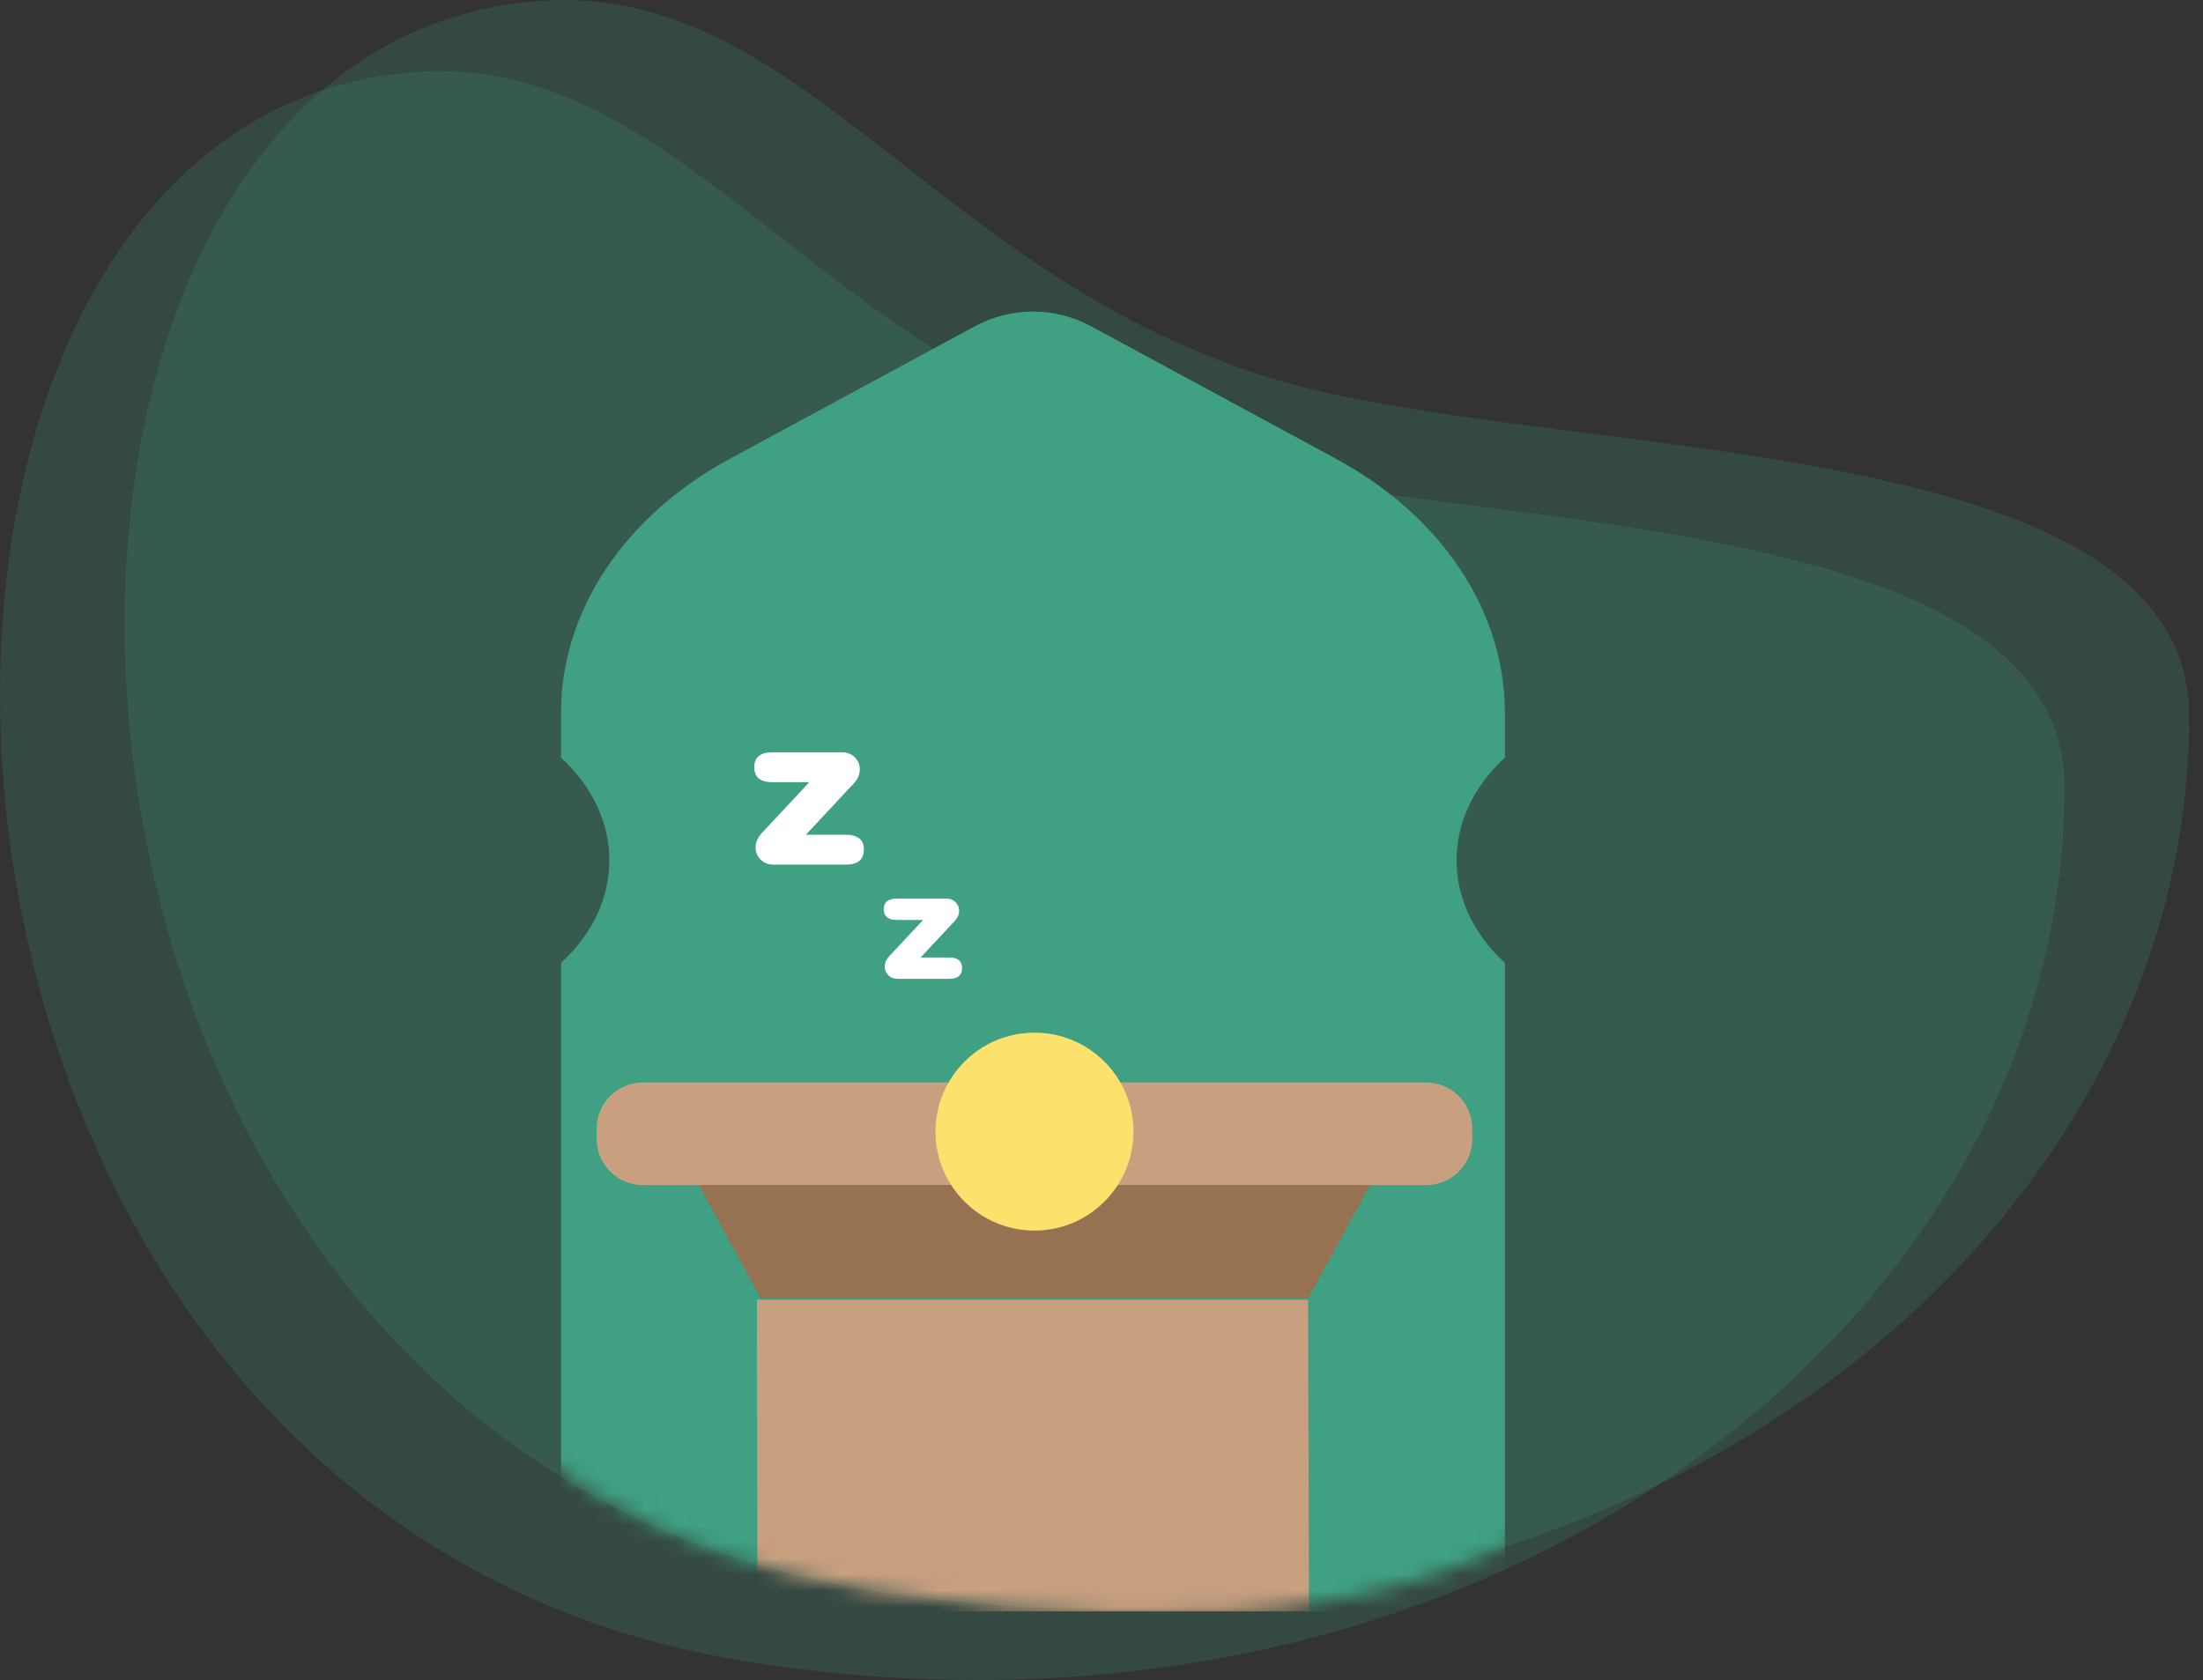 <svg width="135" height="103" viewBox="0 0 135 103" fill="none" xmlns="http://www.w3.org/2000/svg">
<rect x="0" y="0" width="135" height="103" fill="#333333" stroke="none"/>
<path d="M45.802 101.853C90.801 108.99 126.515 81.13 126.515 48.267C126.514 30.779 88.535 32.626 71.427 27.883C50.044 21.954 41.826 3.542 25.871 4.394C-12.19 6.427 -10.447 92.931 45.802 101.853Z" fill="#40A083" fill-opacity="0.2"/>
<path d="M53.441 97.488C98.441 104.625 134.155 76.765 134.154 43.902C134.154 26.413 96.174 28.261 79.067 23.518C57.683 17.589 49.466 -0.824 33.51 0.029C-4.551 2.061 -2.808 88.566 53.441 97.488Z" fill="#40A083" fill-opacity="0.2"/>
<mask id="mask0_205_2575" style="mask-type:alpha" maskUnits="userSpaceOnUse" x="22" y="13" width="89" height="86">
<path d="M53.441 97.488C98.441 104.625 110.5 85.863 110.5 53C110.5 35.511 96.174 28.261 79.067 23.518C57.683 17.589 82.456 12.648 66.5 13.5C28.439 15.533 -2.808 88.566 53.441 97.488Z" fill="url(#paint0_linear_205_2575)"/>
</mask>
<g mask="url(#mask0_205_2575)">
<path d="M92.221 46.443C88.271 50.06 88.271 55.406 92.221 59.024V96.228C92.221 97.631 91.058 98.769 89.622 98.769H36.978C35.542 98.769 34.379 97.631 34.379 96.228V59.024C38.33 55.406 38.33 50.061 34.379 46.443V43.696C34.379 37.451 38.254 31.625 44.745 28.112L59.745 19.996C61.957 18.799 64.643 18.799 66.855 19.996L81.856 28.112C88.346 31.625 92.221 37.451 92.221 43.696V46.443Z" fill="#40A083"/>
<path d="M90.225 69.186V69.809C90.225 71.375 88.956 72.644 87.389 72.644H39.397C37.831 72.644 36.562 71.375 36.562 69.809V69.186C36.562 67.621 37.831 66.352 39.397 66.352H87.389C88.956 66.352 90.225 67.621 90.225 69.186Z" fill="#C8A07F"/>
<path fill-rule="evenodd" clip-rule="evenodd" d="M42.829 72.644H81.107H83.957H83.957L80.165 79.583H80.165H77.315H46.621L42.829 72.644Z" fill="#967152"/>
<path fill-rule="evenodd" clip-rule="evenodd" d="M80.216 98.769H80.216L80.209 96.634L80.157 79.67H80.154H77.487H46.384L46.413 98.769H77.545H80.216Z" fill="#C8A07F"/>
<path d="M63.393 75.43C66.743 75.43 69.458 72.714 69.458 69.364C69.458 66.014 66.743 63.299 63.393 63.299C60.043 63.299 57.327 66.014 57.327 69.364C57.327 72.714 60.043 75.43 63.393 75.43Z" fill="#FCE16C"/>
</g>
<path d="M51.82 51.166C52.567 51.166 52.94 51.469 52.94 52.076C52.94 52.692 52.567 53 51.82 53H47.41C47.084 53 46.818 52.897 46.612 52.692C46.407 52.487 46.304 52.239 46.304 51.95C46.304 51.642 46.421 51.357 46.654 51.096L49.594 47.946H47.34C46.593 47.946 46.22 47.638 46.22 47.022C46.22 46.415 46.593 46.112 47.34 46.112H51.582C51.909 46.112 52.175 46.215 52.38 46.42C52.586 46.625 52.688 46.873 52.688 47.162C52.688 47.461 52.572 47.741 52.338 48.002L49.384 51.166H51.82Z" fill="white"/>
<path d="M58.157 58.69C58.691 58.69 58.957 58.907 58.957 59.34C58.957 59.78 58.691 60 58.157 60H55.007C54.774 60 54.584 59.927 54.437 59.78C54.291 59.633 54.217 59.457 54.217 59.25C54.217 59.03 54.301 58.827 54.467 58.64L56.567 56.39H54.957C54.424 56.39 54.157 56.17 54.157 55.73C54.157 55.297 54.424 55.08 54.957 55.08H57.987C58.221 55.08 58.411 55.153 58.557 55.3C58.704 55.447 58.777 55.623 58.777 55.83C58.777 56.043 58.694 56.243 58.527 56.43L56.417 58.69H58.157Z" fill="white"/>
<defs>
<linearGradient id="paint0_linear_205_2575" x1="70.897" y1="0.001" x2="70.897" y2="98.615" gradientUnits="userSpaceOnUse">
<stop stop-color="#2B9954"/>
<stop offset="1" stop-color="#3EB04C"/>
</linearGradient>
</defs>
</svg>

